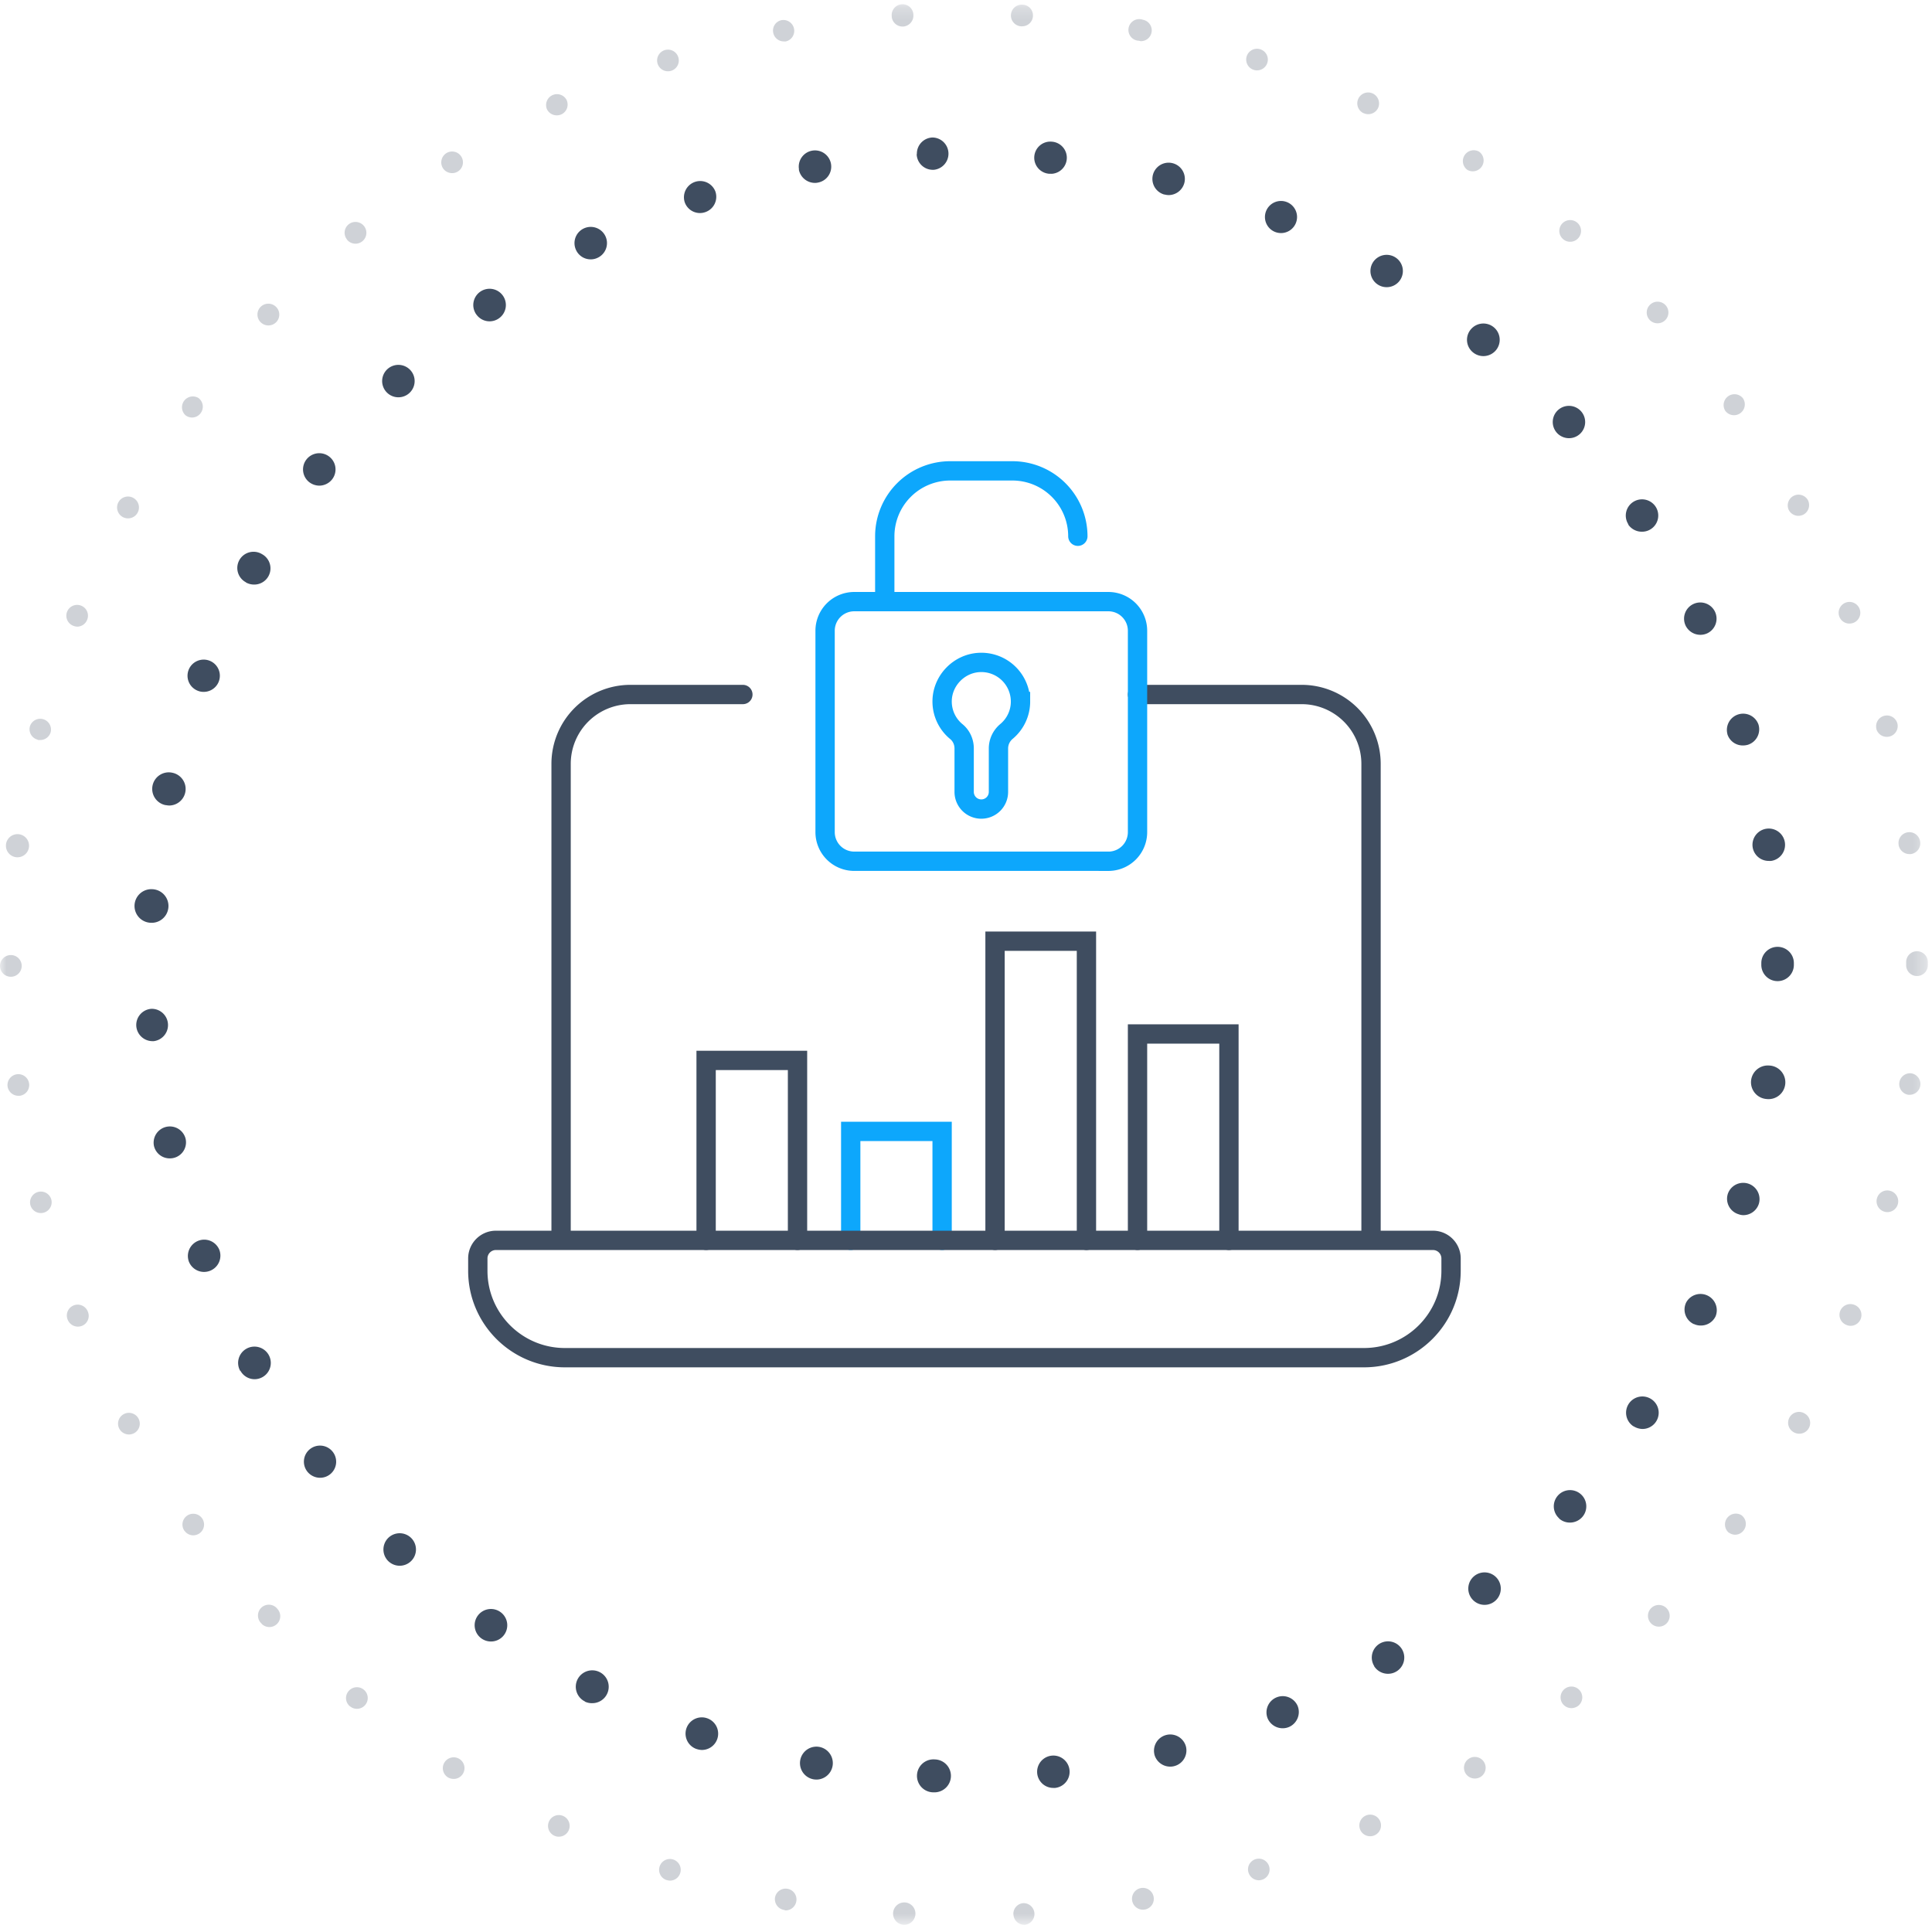 <svg xmlns="http://www.w3.org/2000/svg" xmlns:xlink="http://www.w3.org/1999/xlink" width="150" height="150" viewBox="0 0 150 150">
    <defs>
        <path id="a" d="M0 .235h149.678v149.113H0z"/>
    </defs>
    <g fill="none" fill-rule="evenodd">
        <path fill="#3F4D60" d="M71.186 11.974a1.256 1.256 0 0 1 1.213-1.299 1.257 1.257 0 0 1 .094 2.509h-.049a1.253 1.253 0 0 1-1.274-1.223l.016.013zm10.337 1.52a1.25 1.25 0 1 1 .134-2.495 1.25 1.25 0 0 1 0 2.495.772.772 0 0 1-.15-.01l.016.01zm-19.487-.326a1.261 1.261 0 1 1 2.48-.459 1.259 1.259 0 0 1-1.006 1.466 1.058 1.058 0 0 1-.229.026 1.277 1.277 0 0 1-1.261-1.046l.016.013zm28.376 1.94a1.258 1.258 0 1 1 .637-2.436c.674.176 1.078.863.902 1.536a1.267 1.267 0 0 1-1.222.939 1.374 1.374 0 0 1-.334-.052l.017.013zm-37.255.58a1.262 1.262 0 0 1 2.386-.819 1.258 1.258 0 0 1-.783 1.6l-.005.002a1.251 1.251 0 0 1-1.598-.783zm45.807 2.306a1.245 1.245 0 1 1 .985-2.29 1.245 1.245 0 1 1-.985 2.29zm-54.219 1.46a1.257 1.257 0 0 1 .538-1.696c.619-.32 1.38-.08 1.701.537.321.617.08 1.377-.538 1.697h-.002a1.206 1.206 0 0 1-.581.144 1.245 1.245 0 0 1-1.118-.681zM107 22.11a1.254 1.254 0 0 1-.413-1.727 1.26 1.26 0 0 1 1.73-.412 1.254 1.254 0 0 1-.663 2.325c-.231 0-.458-.064-.654-.186zm-70.016 2.309a1.26 1.26 0 0 1 .289-1.762 1.266 1.266 0 0 1 1.765.289 1.26 1.26 0 0 1-.296 1.766 1.255 1.255 0 0 1-1.755-.293h-.003zm77.372 2.934a1.254 1.254 0 0 1-.173-1.767l.003-.003a1.27 1.27 0 0 1 1.784-.181c.543.441.624 1.238.182 1.78a1.27 1.27 0 0 1-1.796.171zM30.023 30.46a1.257 1.257 0 0 1 .033-1.78 1.264 1.264 0 0 1 1.784.034c.483.5.468 1.296-.033 1.779-.501.483-1.3.468-1.783-.032l-.001-.001zm90.85 3.14a1.254 1.254 0 0 1 .103-1.772 1.26 1.26 0 0 1 1.776.103 1.254 1.254 0 0 1-.935 2.09c-.36 0-.704-.153-.944-.42zm-96.86 3.838a1.257 1.257 0 0 1-.22-1.766 1.263 1.263 0 0 1 1.771-.219c.546.425.647 1.209.227 1.757-.24.31-.61.493-1.003.496a1.31 1.31 0 0 1-.775-.268zm102.422 3.284a1.257 1.257 0 0 1 .355-1.744 1.263 1.263 0 0 1 1.748.354 1.257 1.257 0 0 1-1.051 1.95 1.28 1.28 0 0 1-1.075-.56h.023zm-107.33 4.493a1.257 1.257 0 0 1-.54-1.696 1.262 1.262 0 0 1 1.778-.495 1.257 1.257 0 0 1-.614 2.361c-.227 0-.45-.058-.647-.17h.023zm111.764 3.353a1.258 1.258 0 0 1 .608-1.674 1.263 1.263 0 0 1 1.677.606 1.258 1.258 0 0 1-.602 1.67 1.276 1.276 0 0 1-1.683-.602zM15.36 53.632a1.251 1.251 0 0 1-.716-1.62c.251-.645.979-.965 1.624-.715a1.252 1.252 0 0 1-.463 2.42 1.165 1.165 0 0 1-.444-.085zm118.755 3.355a1.262 1.262 0 0 1 2.415-.727 1.258 1.258 0 0 1-.842 1.569c-.121.032-.245.049-.37.048a1.248 1.248 0 0 1-1.21-.896l.007.006zM12.873 62.514a1.285 1.285 0 1 1 .516-2.517 1.285 1.285 0 0 1-.248 2.543 1.532 1.532 0 0 1-.262-.032l-.006.006zm123.202 3.261a1.264 1.264 0 1 1 2.503-.364c.1.689-.376 1.328-1.065 1.43a1.463 1.463 0 0 1-.193 0 1.257 1.257 0 0 1-1.245-1.066zm-124.333 5.87a1.305 1.305 0 1 1 .095-2.607 1.305 1.305 0 0 1 0 2.607h-.095zm125.006 3.26v-.133c0-.696.566-1.26 1.263-1.26.698 0 1.264.564 1.264 1.26v.143c0 .697-.566 1.26-1.264 1.26a1.262 1.262 0 0 1-1.263-1.26v-.01zM10.582 79.677a1.26 1.26 0 0 1 1.16-1.352 1.26 1.26 0 0 1 .195 2.51h-.003a.356.356 0 0 1-.09 0 1.264 1.264 0 0 1-1.262-1.158zm126.578 5.651a1.306 1.306 0 0 1-1.21-1.394 1.306 1.306 0 0 1 1.396-1.207 1.305 1.305 0 1 1-.186 2.601zm-125.209 3.63a1.26 1.26 0 0 1 2.458-.551 1.246 1.246 0 0 1-1.23 1.529 1.25 1.25 0 0 1-1.228-.978zm123.04 5.318a1.254 1.254 0 0 1-.851-1.56v-.002a1.265 1.265 0 0 1 2.42.737c-.162.53-.652.892-1.207.894a1.087 1.087 0 0 1-.363-.069zM14.662 97.944a1.268 1.268 0 0 1 2.364-.916 1.264 1.264 0 0 1-.722 1.637l-.008.003a1.266 1.266 0 0 1-1.634-.724zm116.837 4.855a1.248 1.248 0 0 1-.585-1.676c.333-.613 1.1-.84 1.715-.508.562.305.808.98.573 1.574a1.252 1.252 0 0 1-1.144.724 1.188 1.188 0 0 1-.536-.114h-.023zm-112.853 3.63a1.264 1.264 0 0 1 .495-1.72 1.27 1.27 0 0 1 1.724.493 1.264 1.264 0 0 1-1.118 1.879 1.255 1.255 0 0 1-1.078-.652h-.023zm108.17 4.307a1.26 1.26 0 0 1-.359-1.748 1.266 1.266 0 0 1 1.752-.358 1.26 1.26 0 0 1-.694 2.315 1.356 1.356 0 0 1-.683-.209h-.016zm-102.96 3.512a1.247 1.247 0 0 1 .225-1.752 1.254 1.254 0 0 1 1.756.226 1.247 1.247 0 0 1-1.001 2.012 1.265 1.265 0 0 1-.98-.486zm97.195 3.636a1.257 1.257 0 0 1-.089-1.778 1.263 1.263 0 0 1 1.782-.088c.516.465.557 1.26.092 1.775-.24.266-.582.419-.942.42-.31.004-.61-.108-.843-.313v-.016zm-90.899 3.326a1.267 1.267 0 0 1-.035-1.78 1.267 1.267 0 0 1 1.788-.04 1.26 1.26 0 0 1 .04 1.784 1.266 1.266 0 0 1-1.788.04l-.005-.004zm84.138 2.935a1.257 1.257 0 0 1 .161-1.773 1.263 1.263 0 0 1 1.776.16 1.26 1.26 0 1 1-1.932 1.618l-.005-.005zm-76.909 3.065a1.26 1.26 0 0 1-.294-1.76 1.267 1.267 0 0 1 1.764-.294 1.26 1.26 0 0 1-.738 2.289c-.262 0-.518-.083-.732-.235zm69.308 2.136a1.257 1.257 0 0 1 .422-1.73 1.263 1.263 0 0 1 1.733.423 1.257 1.257 0 0 1-.42 1.728 1.238 1.238 0 0 1-.654.185 1.268 1.268 0 0 1-1.081-.587v-.02zM45.412 132.1a1.274 1.274 0 0 1-.574-1.71 1.279 1.279 0 0 1 1.713-.572 1.274 1.274 0 0 1-.567 2.416 1.27 1.27 0 0 1-.56-.114l-.012-.02zm53.003 1.305a1.258 1.258 0 0 1 .718-1.63 1.262 1.262 0 0 1 1.606.651c.27.637-.021 1.372-.654 1.654a1.271 1.271 0 0 1-1.67-.675zm-44.34 2.387a1.262 1.262 0 1 1 .827-2.387 1.265 1.265 0 0 1-.412 2.462 1.376 1.376 0 0 1-.418-.079l.003.004zm35.555.427a1.262 1.262 0 0 1 2.442-.636 1.258 1.258 0 0 1-1.229 1.578 1.27 1.27 0 0 1-1.216-.942h.003zm-26.447 1.93a1.278 1.278 0 1 1 .41-2.523 1.279 1.279 0 0 1-.184 2.54 1.988 1.988 0 0 1-.23-.017h.004zm17.346-.453a1.26 1.26 0 1 1 2.509-.266 1.26 1.26 0 0 1-1.12 1.384.707.707 0 0 1-.134 0 1.257 1.257 0 0 1-1.255-1.118zm-8.006 1.46a1.28 1.28 0 1 1 .052-2.555 1.28 1.28 0 0 1 1.255 1.304 1.28 1.28 0 0 1-1.255 1.252h-.052z"/>
        <g transform="translate(0 .092)">
            <mask id="b" fill="#fff">
                <use xlink:href="#a"/>
            </mask>
            <path fill="#CFD2D7" d="M79.32 1.953a.843.843 0 1 1 .092-1.682c.46.025.81.418.785.877v.013a.836.836 0 0 1-.834.789l-.043.003zM69.236 1.18a.843.843 0 1 1 1.68-.101.855.855 0 0 1-.792.89h-.049a.84.84 0 0 1-.843-.789h.004zm19.199 1.892a.84.84 0 1 1 .3-1.63.838.838 0 0 1-.15 1.662.463.463 0 0 1-.15-.035v.003zm-28.402-.623a.825.825 0 0 1 .64-.976l.013-.002a.843.843 0 0 1 .327 1.653 1.094 1.094 0 0 1-.16 0 .837.837 0 0 1-.82-.675zm37.297 2.88a.838.838 0 1 1 .526-1.593.838.838 0 0 1-.265 1.635.688.688 0 0 1-.261-.043zm-46.27-.464a.84.84 0 1 1 1.6-.523.838.838 0 0 1-.8 1.1.843.843 0 0 1-.8-.577zm54.806 3.832a.844.844 0 0 1 .716-1.53c.42.202.603.701.412 1.125a.844.844 0 0 1-1.112.405h-.016zm-63.399-.303a.844.844 0 0 1 1.518-.734.84.84 0 0 1-.391 1.124l-.01.004a.86.86 0 0 1-.352.075.843.843 0 0 1-.765-.47zm71.471 4.711a.84.84 0 0 1-.211-1.17.844.844 0 0 1 1.11-.251.84.84 0 0 1 .193 1.174.844.844 0 0 1-1.095.244l.003.003zm-79.546-.133a.85.85 0 0 1 .255-1.168.842.842 0 0 1 1.162.253.838.838 0 0 1-.708 1.293.852.852 0 0 1-.709-.378zm86.977 5.51a.84.84 0 0 1-.109-1.184.845.845 0 0 1 1.188-.109.84.84 0 0 1 .107 1.186.83.83 0 0 1-.653.303.82.82 0 0 1-.533-.195zm-94.418.033a.834.834 0 0 1 .111-1.183.847.847 0 0 1 1.191.115.843.843 0 0 1-.116 1.189.848.848 0 0 1-1.186-.108v-.013zm101.13 6.232a.833.833 0 0 1 .034-1.184.84.84 0 0 1 1.187.028.837.837 0 0 1-.606 1.417.836.836 0 0 1-.618-.261h.004zm-107.82.202a.843.843 0 0 1-.048-1.194l.006-.006a.851.851 0 0 1 1.196-.033c.341.318.36.852.041 1.192a.847.847 0 0 1-1.195.04zm113.683 6.845a.84.84 0 0 1 .283-1.156.844.844 0 0 1 1.083.177.84.84 0 1 1-1.366.979zm-119.526.368a.84.84 0 0 1-.08-1.187.844.844 0 0 1 1.06-.173c.376.272.46.796.189 1.17l-.005.007a.83.83 0 0 1-.68.346.856.856 0 0 1-.484-.163zm124.47 7.36a.834.834 0 0 1 .375-1.12.838.838 0 0 1 1.09.314.84.84 0 0 1-.327 1.142.917.917 0 0 1-.412.1.848.848 0 0 1-.725-.436zm-129.352.531a.847.847 0 1 1 .805-1.493.847.847 0 0 1-.4 1.594.873.873 0 0 1-.405-.1zm133.274 7.742a.847.847 0 0 1 .471-1.093.841.841 0 1 1 .624 1.562.986.986 0 0 1-.327.059.837.837 0 0 1-.768-.528zm-137.127.697a.839.839 0 1 1 .614-1.562c.43.168.644.652.475 1.082l-.004.01a.834.834 0 0 1-.784.539.983.983 0 0 1-.301-.069zm140 7.996a.84.84 0 0 1 1.627-.417.839.839 0 0 1-.82 1.046.839.839 0 0 1-.81-.613l.003-.016zm-142.758.848a.838.838 0 0 1-.606-1.02l.001-.004a.837.837 0 0 1 1.617.43.836.836 0 0 1-.8.62.882.882 0 0 1-.215-.01l.003-.016zm144.484 8.152a.843.843 0 1 1 1.671-.222l.002.013a.842.842 0 0 1-.732.94h-.111a.85.85 0 0 1-.834-.73h.004zm-146.102.978a.898.898 0 1 1 .101 0h-.1zm146.687 8.348v-.169a.842.842 0 1 1 1.682 0v.17a.842.842 0 1 1-1.683 0zM0 74.9a.842.842 0 1 1 1.685.002A.842.842 0 0 1 0 74.9zm148.16 10.008a.842.842 0 0 1 .203-1.67.838.838 0 0 1-.102 1.67h-.101zM.588 84.254a.843.843 0 1 1 1.673-.209.842.842 0 0 1-.732.94h-.098a.85.85 0 0 1-.843-.73zm145.739 9.734a.841.841 0 0 1-.605-1.024.83.83 0 0 1 1.02-.603.84.84 0 0 1-.412 1.63l-.003-.003zM2.357 93.46a.84.84 0 0 1 1.627-.418.838.838 0 0 1-.817 1.047.837.837 0 0 1-.81-.63zm141 9.316a.84.84 0 0 1-.483-1.088l.002-.004a.85.85 0 0 1 1.094-.47.841.841 0 0 1-.326 1.63.759.759 0 0 1-.288-.068zM5.26 102.38a.84.84 0 0 1 .432-1.108.844.844 0 0 1 1.134.486.834.834 0 0 1-.46 1.088l-.01.004a.853.853 0 0 1-1.095-.47zm134.03 8.74a.84.84 0 0 1-.37-1.131.844.844 0 0 1 1.187-.34.838.838 0 0 1-.412 1.572.896.896 0 0 1-.405-.098v-.003zm-130.017-.268a.84.84 0 0 1 .325-1.145.844.844 0 0 1 1.148.325.84.84 0 0 1-.325 1.144l-.004.002a.851.851 0 0 1-1.144-.326zm124.942 8.048a.84.84 0 0 1-.08-1.187.845.845 0 0 1 1.06-.173.833.833 0 0 1 .196 1.164l-.01.014a.83.83 0 0 1-.68.345.848.848 0 0 1-.486-.173v.01zm-119.89-.134a.837.837 0 0 1 .185-1.17.841.841 0 0 1 1.173.183.837.837 0 0 1-.184 1.17l-.003.003a.897.897 0 0 1-.497.16.838.838 0 0 1-.673-.355v.01zm113.89 7.207a.84.84 0 0 1-.039-1.19.844.844 0 0 1 1.192-.038.84.84 0 0 1 .033 1.195.844.844 0 0 1-1.186.033zm-107.896 0a.84.84 0 0 1-.084-1.187.844.844 0 0 1 1.313.049.84.84 0 0 1-.076 1.187.844.844 0 0 1-1.153-.036v-.013zm101.05 6.27a.84.84 0 0 1 .083-1.186.844.844 0 0 1 1.189.083.84.84 0 0 1-.083 1.186l-.01.009a.88.88 0 0 1-.54.192.835.835 0 0 1-.64-.29v.007zm-94.2.144a.827.827 0 0 1-.108-1.177.841.841 0 0 1 1.182-.117.837.837 0 0 1-.528 1.486.818.818 0 0 1-.546-.199v.007zm86.624 5.217a.84.84 0 0 1 .261-1.157.84.84 0 1 1 .902 1.418.854.854 0 0 1-1.163-.26zm-79.023.294a.84.84 0 0 1-.256-1.163.844.844 0 0 1 1.165-.256.84.84 0 0 1 .251 1.158.83.83 0 0 1-.706.385.882.882 0 0 1-.454-.124zm70.85 4.099a.84.84 0 0 1 1.521-.72.836.836 0 0 1-.4 1.114.843.843 0 0 1-1.127-.401l.006.007zm-62.601.427a.84.84 0 0 1 .715-1.52.84.84 0 0 1-.363 1.605.785.785 0 0 1-.359-.091l.007.006zm53.921 2.89a.828.828 0 0 1 .54-1.06.838.838 0 1 1 .258 1.637.84.84 0 0 1-.798-.584v.006zm-45.183.563a.838.838 0 1 1 .509-1.597c.441.14.686.61.546 1.052l-.003.007a.83.83 0 0 1-.79.58.893.893 0 0 1-.262-.048v.006zm36.15 1.63a.846.846 0 1 1 1.66-.326.838.838 0 0 1-.67.979h-.003a.846.846 0 0 1-.987-.652zm-27.058.682a.845.845 0 0 1-.674-.978.84.84 0 0 1 1.646.34.846.846 0 0 1-.816.68 1.01 1.01 0 0 1-.15-.042h-.006zm17.83.369a.832.832 0 0 1 .77-.89h.014a.843.843 0 0 1 .108 1.68l-.059-.001a.836.836 0 0 1-.826-.79h-.007zm-8.497.789a.868.868 0 1 1 .049 0h-.05z" mask="url(#b)"/>
        </g>
        <path stroke="#3F4D60" stroke-linecap="round" stroke-width="1.5" d="M54.823 96.3V82.33h7.096V96.3"/>
        <path stroke="#0DA7FC" stroke-linecap="round" stroke-width="1.5" d="M66.05 96.3v-8.46h7.096v8.46"/>
        <path stroke="#3F4D60" stroke-linecap="round" stroke-width="1.5" d="M77.254 96.3V73.073h7.097v23.229M88.317 96.3V80.277h7.097v16.025"/>
        <path stroke="#3F4D60" stroke-linecap="round" stroke-width="1.5" d="M105.895 105.41H43.862c-3.736 0-6.765-3.023-6.765-6.75v-.954c0-.776.63-1.405 1.408-1.405h72.747c.777 0 1.408.629 1.408 1.405v.954c0 3.727-3.029 6.75-6.765 6.75zM88.317 53.921h12.74a5.384 5.384 0 0 1 5.39 5.378v37.002H43.563V59.299a5.384 5.384 0 0 1 5.39-5.378h8.723"/>
        <path stroke="#0DA7FC" stroke-linecap="round" stroke-width="1.5" d="M86.053 66.867h-19.73a2.261 2.261 0 0 1-2.263-2.259V48.97a2.261 2.261 0 0 1 2.263-2.259h19.73a2.261 2.261 0 0 1 2.264 2.26v15.638a2.262 2.262 0 0 1-2.264 2.26zM68.693 46.71v-5.076a5.082 5.082 0 0 1 5.087-5.076h4.817a5.082 5.082 0 0 1 5.087 5.076"/>
        <path stroke="#0DA7FC" stroke-linecap="round" stroke-width="1.5" d="M79.231 54.465a3.04 3.04 0 0 0-3.17-3.033c-1.578.065-2.873 1.377-2.914 2.952a3.02 3.02 0 0 0 1.107 2.421c.389.32.603.803.603 1.305v3.377a1.33 1.33 0 0 0 1.331 1.328 1.33 1.33 0 0 0 1.332-1.328V58.11c0-.51.23-.992.622-1.32a3.02 3.02 0 0 0 1.09-2.325z"/>
    </g>
</svg>
